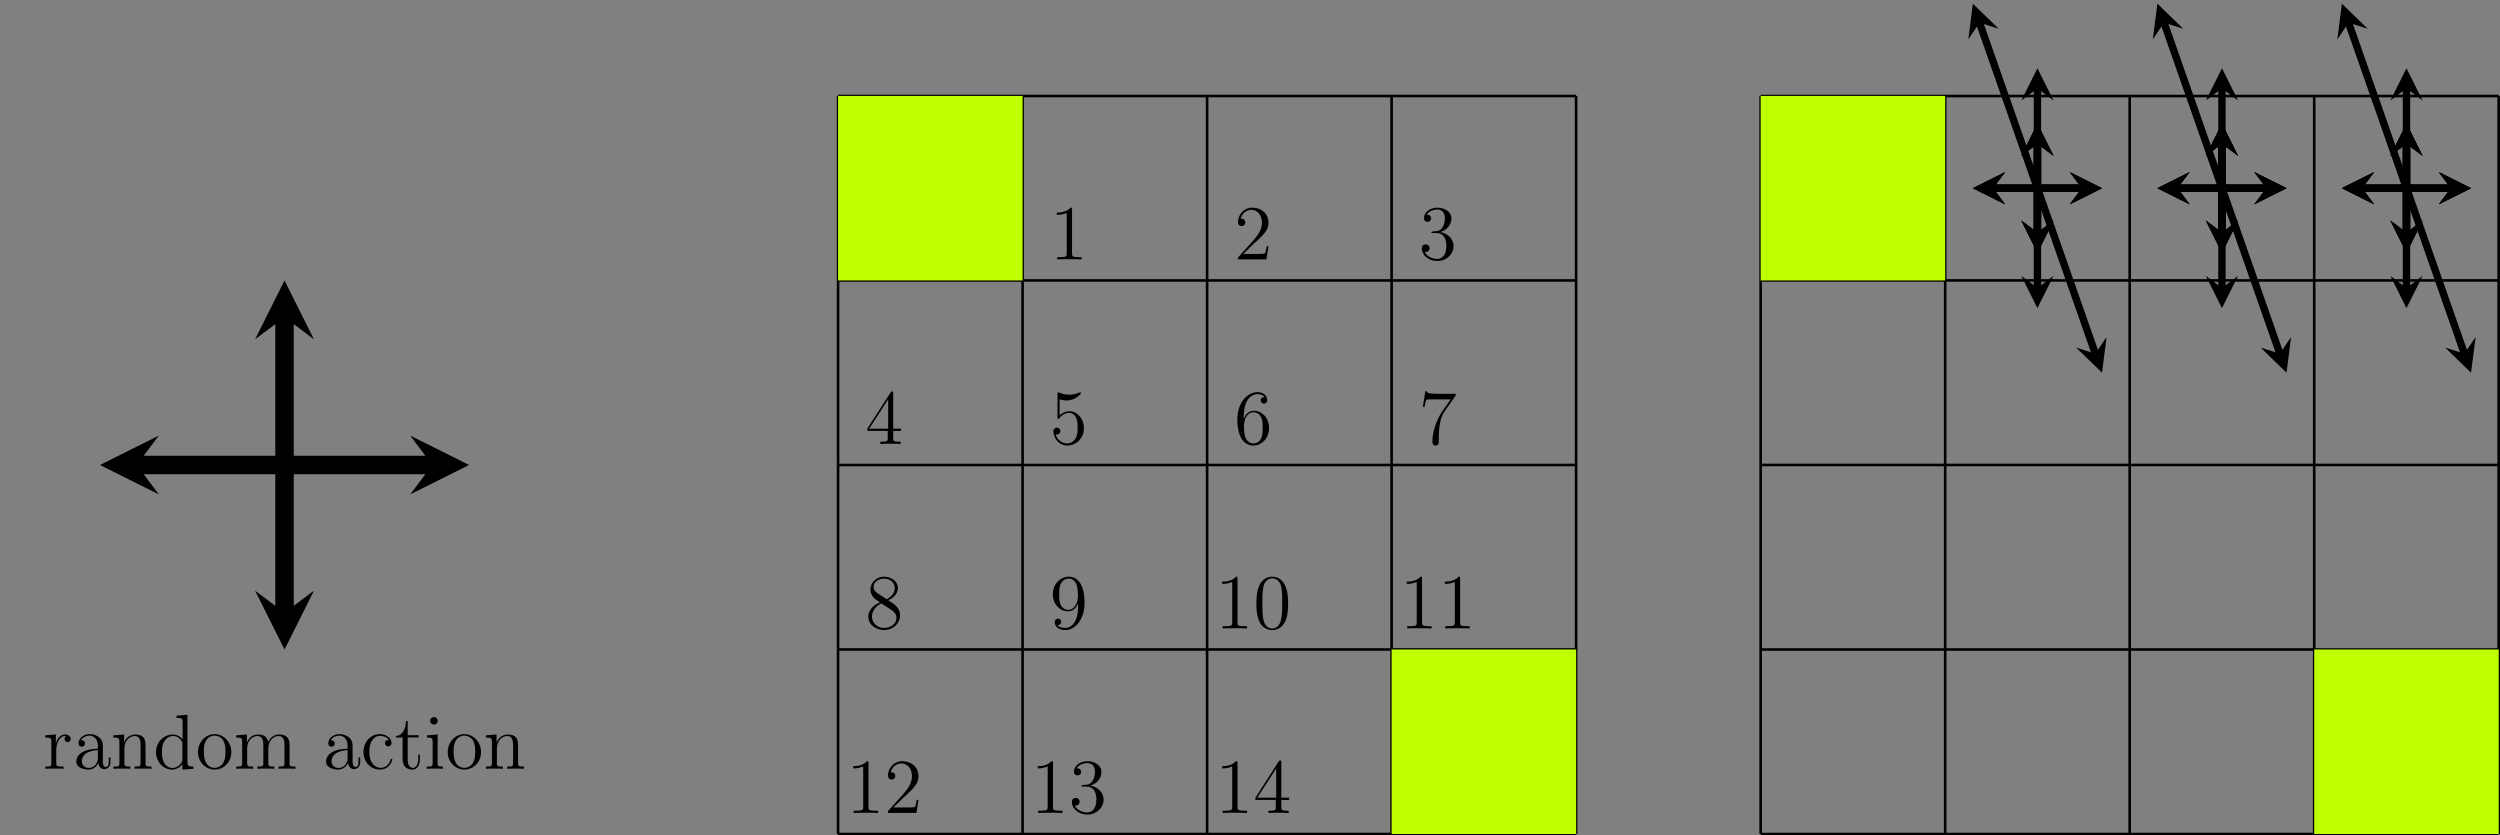 <?xml version="1.0" encoding="UTF-8"?>
<svg xmlns="http://www.w3.org/2000/svg" xmlns:xlink="http://www.w3.org/1999/xlink" width="384.067pt" height="128.325pt" viewBox="0 0 384.067 128.325" version="1.1">
<rect x="0" y="0" width="384.067" height="128.325" fill="#808080" stroke="none"/>
<defs>
<g>
<symbol overflow="visible" id="glyph0-0">
<path style="stroke:none;" d=""/>
</symbol>
<symbol overflow="visible" id="glyph0-1">
<path style="stroke:none;" d="M 2 -2.781 C 2 -3.938 2.469 -5.031 3.391 -5.031 C 3.484 -5.031 3.516 -5.031 3.562 -5.016 C 3.469 -4.969 3.281 -4.906 3.281 -4.578 C 3.281 -4.234 3.547 -4.094 3.734 -4.094 C 3.984 -4.094 4.219 -4.25 4.219 -4.578 C 4.219 -4.938 3.891 -5.266 3.375 -5.266 C 2.359 -5.266 2.016 -4.172 1.953 -3.938 L 1.938 -3.938 L 1.938 -5.266 L 0.328 -5.141 L 0.328 -4.797 C 1.141 -4.797 1.25 -4.703 1.25 -4.125 L 1.25 -0.891 C 1.25 -0.344 1.109 -0.344 0.328 -0.344 L 0.328 0 C 0.672 -0.031 1.328 -0.031 1.688 -0.031 C 2.016 -0.031 2.859 -0.031 3.125 0 L 3.125 -0.344 L 2.891 -0.344 C 2.016 -0.344 2 -0.484 2 -0.906 Z M 2 -2.781 "/>
</symbol>
<symbol overflow="visible" id="glyph0-2">
<path style="stroke:none;" d="M 4.609 -3.188 C 4.609 -3.844 4.609 -4.312 4.094 -4.781 C 3.672 -5.156 3.125 -5.328 2.609 -5.328 C 1.625 -5.328 0.875 -4.688 0.875 -3.906 C 0.875 -3.562 1.094 -3.391 1.375 -3.391 C 1.656 -3.391 1.859 -3.594 1.859 -3.891 C 1.859 -4.375 1.438 -4.375 1.25 -4.375 C 1.531 -4.875 2.109 -5.094 2.578 -5.094 C 3.125 -5.094 3.844 -4.641 3.844 -3.562 L 3.844 -3.078 C 1.438 -3.047 0.531 -2.047 0.531 -1.125 C 0.531 -0.172 1.625 0.125 2.359 0.125 C 3.141 0.125 3.688 -0.359 3.906 -0.938 C 3.953 -0.375 4.328 0.062 4.844 0.062 C 5.094 0.062 5.781 -0.109 5.781 -1.062 L 5.781 -1.734 L 5.516 -1.734 L 5.516 -1.062 C 5.516 -0.375 5.234 -0.281 5.062 -0.281 C 4.609 -0.281 4.609 -0.922 4.609 -1.094 Z M 3.844 -1.688 C 3.844 -0.516 2.969 -0.125 2.453 -0.125 C 1.859 -0.125 1.375 -0.547 1.375 -1.125 C 1.375 -2.703 3.406 -2.844 3.844 -2.875 Z M 3.844 -1.688 "/>
</symbol>
<symbol overflow="visible" id="glyph0-3">
<path style="stroke:none;" d="M 5.312 -2.906 C 5.312 -4.016 5.312 -4.344 5.047 -4.734 C 4.703 -5.203 4.141 -5.266 3.734 -5.266 C 2.562 -5.266 2.109 -4.281 2.016 -4.047 L 2.016 -5.266 L 0.375 -5.141 L 0.375 -4.797 C 1.188 -4.797 1.297 -4.703 1.297 -4.125 L 1.297 -0.891 C 1.297 -0.344 1.156 -0.344 0.375 -0.344 L 0.375 0 C 0.688 -0.031 1.344 -0.031 1.672 -0.031 C 2.016 -0.031 2.672 -0.031 2.969 0 L 2.969 -0.344 C 2.219 -0.344 2.062 -0.344 2.062 -0.891 L 2.062 -3.109 C 2.062 -4.359 2.891 -5.031 3.641 -5.031 C 4.375 -5.031 4.547 -4.422 4.547 -3.688 L 4.547 -0.891 C 4.547 -0.344 4.406 -0.344 3.641 -0.344 L 3.641 0 C 3.938 -0.031 4.594 -0.031 4.922 -0.031 C 5.266 -0.031 5.922 -0.031 6.234 0 L 6.234 -0.344 C 5.625 -0.344 5.328 -0.344 5.312 -0.703 Z M 5.312 -2.906 "/>
</symbol>
<symbol overflow="visible" id="glyph0-4">
<path style="stroke:none;" d="M 3.578 -8.156 L 3.578 -7.812 C 4.406 -7.812 4.5 -7.734 4.5 -7.141 L 4.5 -4.5 C 4.25 -4.859 3.734 -5.266 3 -5.266 C 1.609 -5.266 0.422 -4.094 0.422 -2.562 C 0.422 -1.047 1.547 0.125 2.875 0.125 C 3.781 0.125 4.297 -0.484 4.469 -0.703 L 4.469 0.125 L 6.156 0 L 6.156 -0.344 C 5.344 -0.344 5.25 -0.438 5.25 -1.016 L 5.25 -8.297 Z M 4.469 -1.406 C 4.469 -1.188 4.469 -1.141 4.297 -0.891 C 4.016 -0.469 3.531 -0.125 2.922 -0.125 C 2.625 -0.125 1.328 -0.234 1.328 -2.562 C 1.328 -3.422 1.469 -3.891 1.734 -4.297 C 1.969 -4.656 2.453 -5.031 3.047 -5.031 C 3.797 -5.031 4.203 -4.5 4.328 -4.297 C 4.469 -4.094 4.469 -4.078 4.469 -3.859 Z M 4.469 -1.406 "/>
</symbol>
<symbol overflow="visible" id="glyph0-5">
<path style="stroke:none;" d="M 5.484 -2.562 C 5.484 -4.094 4.312 -5.328 2.922 -5.328 C 1.5 -5.328 0.359 -4.062 0.359 -2.562 C 0.359 -1.031 1.547 0.125 2.922 0.125 C 4.328 0.125 5.484 -1.047 5.484 -2.562 Z M 2.922 -0.141 C 2.484 -0.141 1.953 -0.328 1.609 -0.922 C 1.281 -1.453 1.266 -2.156 1.266 -2.672 C 1.266 -3.125 1.266 -3.844 1.641 -4.391 C 1.969 -4.906 2.5 -5.094 2.922 -5.094 C 3.375 -5.094 3.891 -4.875 4.203 -4.406 C 4.578 -3.859 4.578 -3.109 4.578 -2.672 C 4.578 -2.25 4.578 -1.5 4.266 -0.938 C 3.938 -0.375 3.375 -0.141 2.922 -0.141 Z M 2.922 -0.141 "/>
</symbol>
<symbol overflow="visible" id="glyph0-6">
<path style="stroke:none;" d="M 8.578 -2.906 C 8.578 -4.016 8.578 -4.344 8.297 -4.734 C 7.953 -5.203 7.391 -5.266 6.984 -5.266 C 5.984 -5.266 5.484 -4.547 5.297 -4.094 C 5.125 -5.016 4.484 -5.266 3.734 -5.266 C 2.562 -5.266 2.109 -4.281 2.016 -4.047 L 2.016 -5.266 L 0.375 -5.141 L 0.375 -4.797 C 1.188 -4.797 1.297 -4.703 1.297 -4.125 L 1.297 -0.891 C 1.297 -0.344 1.156 -0.344 0.375 -0.344 L 0.375 0 C 0.688 -0.031 1.344 -0.031 1.672 -0.031 C 2.016 -0.031 2.672 -0.031 2.969 0 L 2.969 -0.344 C 2.219 -0.344 2.062 -0.344 2.062 -0.891 L 2.062 -3.109 C 2.062 -4.359 2.891 -5.031 3.641 -5.031 C 4.375 -5.031 4.547 -4.422 4.547 -3.688 L 4.547 -0.891 C 4.547 -0.344 4.406 -0.344 3.641 -0.344 L 3.641 0 C 3.938 -0.031 4.594 -0.031 4.922 -0.031 C 5.266 -0.031 5.922 -0.031 6.234 0 L 6.234 -0.344 C 5.469 -0.344 5.312 -0.344 5.312 -0.891 L 5.312 -3.109 C 5.312 -4.359 6.141 -5.031 6.891 -5.031 C 7.625 -5.031 7.797 -4.422 7.797 -3.688 L 7.797 -0.891 C 7.797 -0.344 7.656 -0.344 6.891 -0.344 L 6.891 0 C 7.203 -0.031 7.844 -0.031 8.172 -0.031 C 8.516 -0.031 9.172 -0.031 9.484 0 L 9.484 -0.344 C 8.875 -0.344 8.578 -0.344 8.578 -0.703 Z M 8.578 -2.906 "/>
</symbol>
<symbol overflow="visible" id="glyph0-7">
<path style="stroke:none;" d="M 4.328 -4.422 C 4.188 -4.422 3.734 -4.422 3.734 -3.938 C 3.734 -3.641 3.938 -3.438 4.234 -3.438 C 4.5 -3.438 4.734 -3.609 4.734 -3.953 C 4.734 -4.75 3.891 -5.328 2.922 -5.328 C 1.531 -5.328 0.422 -4.094 0.422 -2.578 C 0.422 -1.047 1.562 0.125 2.922 0.125 C 4.5 0.125 4.859 -1.312 4.859 -1.422 C 4.859 -1.531 4.766 -1.531 4.734 -1.531 C 4.625 -1.531 4.609 -1.5 4.578 -1.344 C 4.312 -0.5 3.672 -0.141 3.031 -0.141 C 2.297 -0.141 1.328 -0.781 1.328 -2.594 C 1.328 -4.578 2.344 -5.062 2.938 -5.062 C 3.391 -5.062 4.047 -4.891 4.328 -4.422 Z M 4.328 -4.422 "/>
</symbol>
<symbol overflow="visible" id="glyph0-8">
<path style="stroke:none;" d="M 2.016 -4.812 L 3.688 -4.812 L 3.688 -5.156 L 2.016 -5.156 L 2.016 -7.344 L 1.75 -7.344 C 1.734 -6.234 1.297 -5.078 0.219 -5.047 L 0.219 -4.812 L 1.234 -4.812 L 1.234 -1.484 C 1.234 -0.156 2.109 0.125 2.75 0.125 C 3.5 0.125 3.891 -0.625 3.891 -1.484 L 3.891 -2.156 L 3.641 -2.156 L 3.641 -1.5 C 3.641 -0.641 3.281 -0.141 2.828 -0.141 C 2.016 -0.141 2.016 -1.25 2.016 -1.453 Z M 2.016 -4.812 "/>
</symbol>
<symbol overflow="visible" id="glyph0-9">
<path style="stroke:none;" d="M 2.078 -7.359 C 2.078 -7.672 1.828 -7.953 1.5 -7.953 C 1.188 -7.953 0.922 -7.703 0.922 -7.375 C 0.922 -7.016 1.203 -6.797 1.5 -6.797 C 1.859 -6.797 2.078 -7.094 2.078 -7.359 Z M 0.438 -5.141 L 0.438 -4.797 C 1.188 -4.797 1.297 -4.719 1.297 -4.141 L 1.297 -0.891 C 1.297 -0.344 1.172 -0.344 0.391 -0.344 L 0.391 0 C 0.734 -0.031 1.297 -0.031 1.656 -0.031 C 1.781 -0.031 2.469 -0.031 2.875 0 L 2.875 -0.344 C 2.109 -0.344 2.062 -0.406 2.062 -0.875 L 2.062 -5.266 Z M 0.438 -5.141 "/>
</symbol>
<symbol overflow="visible" id="glyph0-10">
<path style="stroke:none;" d="M 3.438 -7.656 C 3.438 -7.938 3.438 -7.953 3.203 -7.953 C 2.922 -7.625 2.312 -7.188 1.094 -7.188 L 1.094 -6.844 C 1.359 -6.844 1.953 -6.844 2.625 -7.141 L 2.625 -0.922 C 2.625 -0.484 2.578 -0.344 1.531 -0.344 L 1.156 -0.344 L 1.156 0 C 1.484 -0.031 2.641 -0.031 3.031 -0.031 C 3.438 -0.031 4.578 -0.031 4.906 0 L 4.906 -0.344 L 4.531 -0.344 C 3.484 -0.344 3.438 -0.484 3.438 -0.922 Z M 3.438 -7.656 "/>
</symbol>
<symbol overflow="visible" id="glyph0-11">
<path style="stroke:none;" d="M 5.266 -2.016 L 5 -2.016 C 4.953 -1.812 4.859 -1.141 4.75 -0.953 C 4.656 -0.844 3.984 -0.844 3.625 -0.844 L 1.406 -0.844 C 1.734 -1.125 2.469 -1.891 2.766 -2.172 C 4.594 -3.844 5.266 -4.469 5.266 -5.656 C 5.266 -7.031 4.172 -7.953 2.781 -7.953 C 1.406 -7.953 0.578 -6.766 0.578 -5.734 C 0.578 -5.125 1.109 -5.125 1.141 -5.125 C 1.406 -5.125 1.703 -5.312 1.703 -5.688 C 1.703 -6.031 1.484 -6.25 1.141 -6.25 C 1.047 -6.25 1.016 -6.25 0.984 -6.234 C 1.203 -7.047 1.859 -7.609 2.625 -7.609 C 3.641 -7.609 4.266 -6.75 4.266 -5.656 C 4.266 -4.641 3.688 -3.75 3 -2.984 L 0.578 -0.281 L 0.578 0 L 4.953 0 Z M 5.266 -2.016 "/>
</symbol>
<symbol overflow="visible" id="glyph0-12">
<path style="stroke:none;" d="M 2.203 -4.297 C 2 -4.281 1.953 -4.266 1.953 -4.156 C 1.953 -4.047 2.016 -4.047 2.219 -4.047 L 2.766 -4.047 C 3.797 -4.047 4.25 -3.203 4.25 -2.062 C 4.25 -0.484 3.438 -0.078 2.844 -0.078 C 2.266 -0.078 1.297 -0.344 0.938 -1.141 C 1.328 -1.078 1.672 -1.297 1.672 -1.719 C 1.672 -2.062 1.422 -2.312 1.094 -2.312 C 0.797 -2.312 0.484 -2.141 0.484 -1.688 C 0.484 -0.625 1.547 0.25 2.875 0.25 C 4.297 0.25 5.359 -0.844 5.359 -2.047 C 5.359 -3.141 4.469 -4 3.328 -4.203 C 4.359 -4.5 5.031 -5.375 5.031 -6.312 C 5.031 -7.25 4.047 -7.953 2.891 -7.953 C 1.703 -7.953 0.812 -7.219 0.812 -6.344 C 0.812 -5.875 1.188 -5.766 1.359 -5.766 C 1.609 -5.766 1.906 -5.953 1.906 -6.312 C 1.906 -6.688 1.609 -6.859 1.344 -6.859 C 1.281 -6.859 1.25 -6.859 1.219 -6.844 C 1.672 -7.656 2.797 -7.656 2.859 -7.656 C 3.25 -7.656 4.031 -7.484 4.031 -6.312 C 4.031 -6.078 4 -5.422 3.641 -4.906 C 3.281 -4.375 2.875 -4.344 2.562 -4.328 Z M 2.203 -4.297 "/>
</symbol>
<symbol overflow="visible" id="glyph0-13">
<path style="stroke:none;" d="M 4.312 -7.781 C 4.312 -8.016 4.312 -8.062 4.141 -8.062 C 4.047 -8.062 4.016 -8.062 3.922 -7.922 L 0.328 -2.344 L 0.328 -2 L 3.469 -2 L 3.469 -0.906 C 3.469 -0.469 3.438 -0.344 2.562 -0.344 L 2.328 -0.344 L 2.328 0 C 2.609 -0.031 3.547 -0.031 3.891 -0.031 C 4.219 -0.031 5.172 -0.031 5.453 0 L 5.453 -0.344 L 5.219 -0.344 C 4.344 -0.344 4.312 -0.469 4.312 -0.906 L 4.312 -2 L 5.516 -2 L 5.516 -2.344 L 4.312 -2.344 Z M 3.531 -6.844 L 3.531 -2.344 L 0.625 -2.344 Z M 3.531 -6.844 "/>
</symbol>
<symbol overflow="visible" id="glyph0-14">
<path style="stroke:none;" d="M 1.531 -6.844 C 2.047 -6.688 2.469 -6.672 2.594 -6.672 C 3.938 -6.672 4.812 -7.656 4.812 -7.828 C 4.812 -7.875 4.781 -7.938 4.703 -7.938 C 4.688 -7.938 4.656 -7.938 4.547 -7.891 C 3.891 -7.609 3.312 -7.562 3 -7.562 C 2.219 -7.562 1.656 -7.812 1.422 -7.906 C 1.344 -7.938 1.312 -7.938 1.297 -7.938 C 1.203 -7.938 1.203 -7.859 1.203 -7.672 L 1.203 -4.125 C 1.203 -3.906 1.203 -3.844 1.344 -3.844 C 1.406 -3.844 1.422 -3.844 1.547 -4 C 1.875 -4.484 2.438 -4.766 3.031 -4.766 C 3.672 -4.766 3.984 -4.188 4.078 -3.984 C 4.281 -3.516 4.297 -2.922 4.297 -2.469 C 4.297 -2.016 4.297 -1.344 3.953 -0.797 C 3.688 -0.375 3.234 -0.078 2.703 -0.078 C 1.906 -0.078 1.141 -0.609 0.922 -1.484 C 0.984 -1.453 1.047 -1.453 1.109 -1.453 C 1.312 -1.453 1.641 -1.562 1.641 -1.969 C 1.641 -2.312 1.406 -2.5 1.109 -2.5 C 0.891 -2.5 0.578 -2.391 0.578 -1.922 C 0.578 -0.906 1.406 0.25 2.719 0.25 C 4.078 0.25 5.266 -0.891 5.266 -2.406 C 5.266 -3.828 4.297 -5.016 3.047 -5.016 C 2.359 -5.016 1.844 -4.703 1.531 -4.375 Z M 1.531 -6.844 "/>
</symbol>
<symbol overflow="visible" id="glyph0-15">
<path style="stroke:none;" d="M 1.469 -4.156 C 1.469 -7.188 2.938 -7.656 3.578 -7.656 C 4.016 -7.656 4.453 -7.531 4.672 -7.172 C 4.531 -7.172 4.078 -7.172 4.078 -6.688 C 4.078 -6.422 4.25 -6.188 4.562 -6.188 C 4.859 -6.188 5.062 -6.375 5.062 -6.719 C 5.062 -7.344 4.609 -7.953 3.578 -7.953 C 2.062 -7.953 0.484 -6.406 0.484 -3.781 C 0.484 -0.484 1.922 0.25 2.938 0.25 C 4.25 0.25 5.359 -0.891 5.359 -2.438 C 5.359 -4.031 4.25 -5.094 3.047 -5.094 C 1.984 -5.094 1.594 -4.172 1.469 -3.844 Z M 2.938 -0.078 C 2.188 -0.078 1.828 -0.734 1.719 -0.984 C 1.609 -1.297 1.5 -1.891 1.5 -2.719 C 1.5 -3.672 1.922 -4.859 3 -4.859 C 3.656 -4.859 4 -4.406 4.188 -4 C 4.375 -3.562 4.375 -2.969 4.375 -2.453 C 4.375 -1.844 4.375 -1.297 4.141 -0.844 C 3.844 -0.281 3.422 -0.078 2.938 -0.078 Z M 2.938 -0.078 "/>
</symbol>
<symbol overflow="visible" id="glyph0-16">
<path style="stroke:none;" d="M 5.672 -7.422 L 5.672 -7.703 L 2.797 -7.703 C 1.344 -7.703 1.328 -7.859 1.281 -8.078 L 1.016 -8.078 L 0.641 -5.688 L 0.906 -5.688 C 0.938 -5.906 1.047 -6.641 1.203 -6.781 C 1.297 -6.844 2.203 -6.844 2.359 -6.844 L 4.906 -6.844 L 3.641 -5.031 C 3.312 -4.562 2.109 -2.609 2.109 -0.359 C 2.109 -0.234 2.109 0.25 2.594 0.25 C 3.094 0.25 3.094 -0.219 3.094 -0.375 L 3.094 -0.969 C 3.094 -2.75 3.375 -4.141 3.938 -4.938 Z M 5.672 -7.422 "/>
</symbol>
<symbol overflow="visible" id="glyph0-17">
<path style="stroke:none;" d="M 3.562 -4.312 C 4.156 -4.641 5.031 -5.188 5.031 -6.188 C 5.031 -7.234 4.031 -7.953 2.922 -7.953 C 1.75 -7.953 0.812 -7.078 0.812 -5.984 C 0.812 -5.578 0.938 -5.172 1.266 -4.766 C 1.406 -4.609 1.406 -4.609 2.25 -4.016 C 1.094 -3.484 0.484 -2.672 0.484 -1.812 C 0.484 -0.531 1.703 0.25 2.922 0.25 C 4.25 0.25 5.359 -0.734 5.359 -1.984 C 5.359 -3.203 4.5 -3.734 3.562 -4.312 Z M 1.938 -5.391 C 1.781 -5.5 1.297 -5.812 1.297 -6.391 C 1.297 -7.172 2.109 -7.656 2.922 -7.656 C 3.781 -7.656 4.547 -7.047 4.547 -6.188 C 4.547 -5.453 4.016 -4.859 3.328 -4.484 Z M 2.5 -3.844 L 3.938 -2.906 C 4.25 -2.703 4.812 -2.328 4.812 -1.609 C 4.812 -0.688 3.891 -0.078 2.922 -0.078 C 1.906 -0.078 1.047 -0.812 1.047 -1.812 C 1.047 -2.734 1.719 -3.484 2.5 -3.844 Z M 2.5 -3.844 "/>
</symbol>
<symbol overflow="visible" id="glyph0-18">
<path style="stroke:none;" d="M 4.375 -3.484 C 4.375 -0.656 3.125 -0.078 2.406 -0.078 C 2.109 -0.078 1.484 -0.109 1.188 -0.531 L 1.25 -0.531 C 1.344 -0.5 1.766 -0.578 1.766 -1.016 C 1.766 -1.281 1.594 -1.5 1.281 -1.5 C 0.969 -1.5 0.781 -1.297 0.781 -0.984 C 0.781 -0.25 1.375 0.25 2.422 0.25 C 3.906 0.25 5.359 -1.344 5.359 -3.938 C 5.359 -7.141 4.016 -7.953 2.969 -7.953 C 1.656 -7.953 0.484 -6.844 0.484 -5.266 C 0.484 -3.688 1.609 -2.625 2.797 -2.625 C 3.688 -2.625 4.141 -3.266 4.375 -3.875 Z M 2.844 -2.859 C 2.094 -2.859 1.766 -3.469 1.656 -3.688 C 1.469 -4.141 1.469 -4.719 1.469 -5.266 C 1.469 -5.922 1.469 -6.5 1.781 -7 C 2 -7.312 2.312 -7.656 2.969 -7.656 C 3.641 -7.656 4 -7.062 4.109 -6.797 C 4.344 -6.203 4.344 -5.188 4.344 -5.016 C 4.344 -4 3.891 -2.859 2.844 -2.859 Z M 2.844 -2.859 "/>
</symbol>
<symbol overflow="visible" id="glyph0-19">
<path style="stroke:none;" d="M 5.359 -3.828 C 5.359 -4.812 5.297 -5.781 4.859 -6.688 C 4.375 -7.688 3.516 -7.953 2.922 -7.953 C 2.234 -7.953 1.391 -7.609 0.938 -6.609 C 0.609 -5.859 0.484 -5.109 0.484 -3.828 C 0.484 -2.672 0.578 -1.797 1 -0.938 C 1.469 -0.031 2.297 0.25 2.922 0.25 C 3.953 0.25 4.547 -0.375 4.906 -1.062 C 5.328 -1.953 5.359 -3.125 5.359 -3.828 Z M 2.922 0.016 C 2.531 0.016 1.75 -0.203 1.531 -1.5 C 1.406 -2.219 1.406 -3.125 1.406 -3.969 C 1.406 -4.953 1.406 -5.828 1.594 -6.531 C 1.797 -7.344 2.406 -7.703 2.922 -7.703 C 3.375 -7.703 4.062 -7.438 4.297 -6.406 C 4.453 -5.719 4.453 -4.781 4.453 -3.969 C 4.453 -3.172 4.453 -2.266 4.312 -1.531 C 4.094 -0.219 3.328 0.016 2.922 0.016 Z M 2.922 0.016 "/>
</symbol>
</g>
<clipPath id="clip1">
  <path d="M 128 14 L 243 14 L 243 128.324 L 128 128.324 Z M 128 14 "/>
</clipPath>
<clipPath id="clip2">
  <path d="M 213 99 L 243 99 L 243 128.324 L 213 128.324 Z M 213 99 "/>
</clipPath>
<clipPath id="clip3">
  <path d="M 270 14 L 384.066 14 L 384.066 128.324 L 270 128.324 Z M 270 14 "/>
</clipPath>
<clipPath id="clip4">
  <path d="M 355 99 L 384 99 L 384 128.324 L 355 128.324 Z M 355 99 "/>
</clipPath>
<clipPath id="clip5">
  <path d="M 344 0 L 384.066 0 L 384.066 71 L 344 71 Z M 344 0 "/>
</clipPath>
</defs>
<g id="surface1">
<path style="fill:none;stroke-width:2.835;stroke-linecap:butt;stroke-linejoin:miter;stroke:rgb(0%,0%,0%);stroke-opacity:1;stroke-miterlimit:10;" d="M -107.742 56.692 L -62.34 56.692 " transform="matrix(1,0,0,-1,128.75,128.126)"/>
<path style=" stroke:none;fill-rule:nonzero;fill:rgb(0%,0%,0%);fill-opacity:1;" d="M 15.363 71.434 L 24.398 75.949 L 21.008 71.434 L 24.398 66.914 "/>
<path style=" stroke:none;fill-rule:nonzero;fill:rgb(0%,0%,0%);fill-opacity:1;" d="M 72.055 71.434 L 63.023 66.914 L 66.41 71.434 L 63.023 75.949 "/>
<path style="fill:none;stroke-width:2.835;stroke-linecap:butt;stroke-linejoin:miter;stroke:rgb(0%,0%,0%);stroke-opacity:1;stroke-miterlimit:10;" d="M -85.039 33.993 L -85.039 79.396 " transform="matrix(1,0,0,-1,128.75,128.126)"/>
<path style=" stroke:none;fill-rule:nonzero;fill:rgb(0%,0%,0%);fill-opacity:1;" d="M 43.711 99.777 L 48.227 90.746 L 43.711 94.133 L 39.191 90.746 "/>
<path style=" stroke:none;fill-rule:nonzero;fill:rgb(0%,0%,0%);fill-opacity:1;" d="M 43.711 43.086 L 39.191 52.121 L 43.711 48.73 L 48.227 52.121 "/>
<g style="fill:rgb(0%,0%,0%);fill-opacity:1;">
  <use xlink:href="#glyph0-1" x="6.641" y="118.104"/>
  <use xlink:href="#glyph0-2" x="11.194" y="118.104"/>
  <use xlink:href="#glyph0-3" x="17.047" y="118.104"/>
  <use xlink:href="#glyph0-4" x="23.55" y="118.104"/>
  <use xlink:href="#glyph0-5" x="30.054" y="118.104"/>
  <use xlink:href="#glyph0-6" x="35.907" y="118.104"/>
</g>
<g style="fill:rgb(0%,0%,0%);fill-opacity:1;">
  <use xlink:href="#glyph0-2" x="49.56" y="118.104"/>
  <use xlink:href="#glyph0-7" x="55.413" y="118.104"/>
  <use xlink:href="#glyph0-8" x="60.616" y="118.104"/>
  <use xlink:href="#glyph0-9" x="65.169" y="118.104"/>
  <use xlink:href="#glyph0-5" x="68.421" y="118.104"/>
  <use xlink:href="#glyph0-3" x="74.274" y="118.104"/>
</g>
<g clip-path="url(#clip1)" clip-rule="nonzero">
<path style="fill:none;stroke-width:0.399;stroke-linecap:butt;stroke-linejoin:miter;stroke:rgb(0%,0%,0%);stroke-opacity:1;stroke-miterlimit:10;" d="M 0 0.001 L 113.387 0.001 M 0 28.349 L 113.387 28.349 M 0 56.692 L 113.387 56.692 M 0 85.04 L 113.387 85.04 M 0 113.376 L 113.387 113.376 M 0 0.001 L 0 113.388 M 28.348 0.001 L 28.348 113.388 M 56.695 0.001 L 56.695 113.388 M 85.039 0.001 L 85.039 113.388 M 113.379 0.001 L 113.379 113.388 " transform="matrix(1,0,0,-1,128.75,128.126)"/>
</g>
<path style=" stroke:none;fill-rule:nonzero;fill:rgb(75%,100%,0%);fill-opacity:1;" d="M 128.75 43.086 L 128.75 14.738 L 157.098 14.738 L 157.098 43.086 Z M 128.75 43.086 "/>
<g clip-path="url(#clip2)" clip-rule="nonzero">
<path style=" stroke:none;fill-rule:nonzero;fill:rgb(75%,100%,0%);fill-opacity:1;" d="M 213.789 128.125 L 213.789 99.777 L 242.137 99.777 L 242.137 128.125 Z M 213.789 128.125 "/>
</g>
<g style="fill:rgb(0%,0%,0%);fill-opacity:1;">
  <use xlink:href="#glyph0-10" x="161.256" y="39.852"/>
</g>
<g style="fill:rgb(0%,0%,0%);fill-opacity:1;">
  <use xlink:href="#glyph0-11" x="189.603" y="39.852"/>
</g>
<g style="fill:rgb(0%,0%,0%);fill-opacity:1;">
  <use xlink:href="#glyph0-12" x="217.949" y="39.852"/>
</g>
<g style="fill:rgb(0%,0%,0%);fill-opacity:1;">
  <use xlink:href="#glyph0-13" x="132.91" y="68.198"/>
</g>
<g style="fill:rgb(0%,0%,0%);fill-opacity:1;">
  <use xlink:href="#glyph0-14" x="161.256" y="68.198"/>
</g>
<g style="fill:rgb(0%,0%,0%);fill-opacity:1;">
  <use xlink:href="#glyph0-15" x="189.603" y="68.198"/>
</g>
<g style="fill:rgb(0%,0%,0%);fill-opacity:1;">
  <use xlink:href="#glyph0-16" x="217.949" y="68.198"/>
</g>
<g style="fill:rgb(0%,0%,0%);fill-opacity:1;">
  <use xlink:href="#glyph0-17" x="132.91" y="96.545"/>
</g>
<g style="fill:rgb(0%,0%,0%);fill-opacity:1;">
  <use xlink:href="#glyph0-18" x="161.256" y="96.545"/>
</g>
<g style="fill:rgb(0%,0%,0%);fill-opacity:1;">
  <use xlink:href="#glyph0-10" x="186.676" y="96.545"/>
  <use xlink:href="#glyph0-19" x="192.529" y="96.545"/>
</g>
<g style="fill:rgb(0%,0%,0%);fill-opacity:1;">
  <use xlink:href="#glyph0-10" x="215.023" y="96.545"/>
  <use xlink:href="#glyph0-10" x="220.876" y="96.545"/>
</g>
<g style="fill:rgb(0%,0%,0%);fill-opacity:1;">
  <use xlink:href="#glyph0-10" x="129.983" y="124.891"/>
  <use xlink:href="#glyph0-11" x="135.836" y="124.891"/>
</g>
<g style="fill:rgb(0%,0%,0%);fill-opacity:1;">
  <use xlink:href="#glyph0-10" x="158.33" y="124.891"/>
  <use xlink:href="#glyph0-12" x="164.183" y="124.891"/>
</g>
<g style="fill:rgb(0%,0%,0%);fill-opacity:1;">
  <use xlink:href="#glyph0-10" x="186.676" y="124.891"/>
  <use xlink:href="#glyph0-13" x="192.529" y="124.891"/>
</g>
<g clip-path="url(#clip3)" clip-rule="nonzero">
<path style="fill:none;stroke-width:0.399;stroke-linecap:butt;stroke-linejoin:miter;stroke:rgb(0%,0%,0%);stroke-opacity:1;stroke-miterlimit:10;" d="M 141.734 0.001 L 255.121 0.001 M 141.734 28.349 L 255.121 28.349 M 141.734 56.692 L 255.121 56.692 M 141.734 85.04 L 255.121 85.04 M 141.734 113.376 L 255.121 113.376 M 141.734 0.001 L 141.734 113.388 M 170.082 0.001 L 170.082 113.388 M 198.426 0.001 L 198.426 113.388 M 226.773 0.001 L 226.773 113.388 M 255.113 0.001 L 255.113 113.388 " transform="matrix(1,0,0,-1,128.75,128.126)"/>
</g>
<path style=" stroke:none;fill-rule:nonzero;fill:rgb(75%,100%,0%);fill-opacity:1;" d="M 270.484 43.086 L 270.484 14.738 L 298.832 14.738 L 298.832 43.086 Z M 270.484 43.086 "/>
<g clip-path="url(#clip4)" clip-rule="nonzero">
<path style=" stroke:none;fill-rule:nonzero;fill:rgb(75%,100%,0%);fill-opacity:1;" d="M 355.523 128.125 L 355.523 99.777 L 383.871 99.777 L 383.871 128.125 Z M 355.523 128.125 "/>
</g>
<path style="fill:none;stroke-width:1.134;stroke-linecap:butt;stroke-linejoin:miter;stroke:rgb(0%,0%,0%);stroke-opacity:1;stroke-miterlimit:10;" d="M 177.43 99.212 L 191.082 99.212 " transform="matrix(1,0,0,-1,128.75,128.126)"/>
<path style=" stroke:none;fill-rule:nonzero;fill:rgb(0%,0%,0%);fill-opacity:1;" d="M 303.082 28.914 L 308.035 31.387 L 306.18 28.914 L 308.035 26.438 "/>
<path style=" stroke:none;fill-rule:nonzero;fill:rgb(0%,0%,0%);fill-opacity:1;" d="M 322.926 28.914 L 317.973 26.438 L 319.832 28.914 L 317.973 31.387 "/>
<path style="fill:none;stroke-width:1.134;stroke-linecap:butt;stroke-linejoin:miter;stroke:rgb(0%,0%,0%);stroke-opacity:1;stroke-miterlimit:10;" d="M 184.254 92.388 L 184.254 106.04 " transform="matrix(1,0,0,-1,128.75,128.126)"/>
<path style=" stroke:none;fill-rule:nonzero;fill:rgb(0%,0%,0%);fill-opacity:1;" d="M 313.004 38.832 L 315.48 33.879 L 313.004 35.738 L 310.527 33.879 "/>
<path style=" stroke:none;fill-rule:nonzero;fill:rgb(0%,0%,0%);fill-opacity:1;" d="M 313.004 18.992 L 310.527 23.945 L 313.004 22.086 L 315.48 23.945 "/>
<path style="fill:none;stroke-width:1.134;stroke-linecap:butt;stroke-linejoin:miter;stroke:rgb(0%,0%,0%);stroke-opacity:1;stroke-miterlimit:10;" d="M 205.773 99.212 L 219.426 99.212 " transform="matrix(1,0,0,-1,128.75,128.126)"/>
<path style=" stroke:none;fill-rule:nonzero;fill:rgb(0%,0%,0%);fill-opacity:1;" d="M 331.43 28.914 L 336.383 31.387 L 334.523 28.914 L 336.383 26.438 "/>
<path style=" stroke:none;fill-rule:nonzero;fill:rgb(0%,0%,0%);fill-opacity:1;" d="M 351.273 28.914 L 346.32 26.438 L 348.176 28.914 L 346.32 31.387 "/>
<path style="fill:none;stroke-width:1.134;stroke-linecap:butt;stroke-linejoin:miter;stroke:rgb(0%,0%,0%);stroke-opacity:1;stroke-miterlimit:10;" d="M 212.602 92.388 L 212.602 106.04 " transform="matrix(1,0,0,-1,128.75,128.126)"/>
<path style=" stroke:none;fill-rule:nonzero;fill:rgb(0%,0%,0%);fill-opacity:1;" d="M 341.352 38.832 L 343.828 33.879 L 341.352 35.738 L 338.875 33.879 "/>
<path style=" stroke:none;fill-rule:nonzero;fill:rgb(0%,0%,0%);fill-opacity:1;" d="M 341.352 18.992 L 338.875 23.945 L 341.352 22.086 L 343.828 23.945 "/>
<path style="fill:none;stroke-width:1.134;stroke-linecap:butt;stroke-linejoin:miter;stroke:rgb(0%,0%,0%);stroke-opacity:1;stroke-miterlimit:10;" d="M 234.121 99.212 L 247.773 99.212 " transform="matrix(1,0,0,-1,128.75,128.126)"/>
<path style=" stroke:none;fill-rule:nonzero;fill:rgb(0%,0%,0%);fill-opacity:1;" d="M 359.777 28.914 L 364.73 31.387 L 362.871 28.914 L 364.73 26.438 "/>
<path style=" stroke:none;fill-rule:nonzero;fill:rgb(0%,0%,0%);fill-opacity:1;" d="M 379.621 28.914 L 374.668 26.438 L 376.523 28.914 L 374.668 31.387 "/>
<path style="fill:none;stroke-width:1.134;stroke-linecap:butt;stroke-linejoin:miter;stroke:rgb(0%,0%,0%);stroke-opacity:1;stroke-miterlimit:10;" d="M 240.949 92.388 L 240.949 106.04 " transform="matrix(1,0,0,-1,128.75,128.126)"/>
<path style=" stroke:none;fill-rule:nonzero;fill:rgb(0%,0%,0%);fill-opacity:1;" d="M 369.699 38.832 L 372.176 33.879 L 369.699 35.738 L 367.223 33.879 "/>
<path style=" stroke:none;fill-rule:nonzero;fill:rgb(0%,0%,0%);fill-opacity:1;" d="M 369.699 18.992 L 367.223 23.945 L 369.699 22.086 L 372.176 23.945 "/>
<path style="fill:none;stroke-width:1.134;stroke-linecap:butt;stroke-linejoin:miter;stroke:rgb(0%,0%,0%);stroke-opacity:1;stroke-miterlimit:10;" d="M 175.355 124.638 L 193.152 73.79 " transform="matrix(1,0,0,-1,128.75,128.126)"/>
<path style=" stroke:none;fill-rule:nonzero;fill:rgb(0%,0%,0%);fill-opacity:1;" d="M 303.082 0.566 L 302.383 6.059 L 304.105 3.488 L 307.055 4.422 "/>
<path style=" stroke:none;fill-rule:nonzero;fill:rgb(0%,0%,0%);fill-opacity:1;" d="M 322.926 57.258 L 323.629 51.766 L 321.902 54.336 L 318.953 53.402 "/>
<path style="fill:none;stroke-width:1.134;stroke-linecap:butt;stroke-linejoin:miter;stroke:rgb(0%,0%,0%);stroke-opacity:1;stroke-miterlimit:10;" d="M 184.254 114.544 L 184.254 83.884 " transform="matrix(1,0,0,-1,128.75,128.126)"/>
<path style=" stroke:none;fill-rule:nonzero;fill:rgb(0%,0%,0%);fill-opacity:1;" d="M 313.004 10.488 L 310.527 15.441 L 313.004 13.582 L 315.48 15.441 "/>
<path style=" stroke:none;fill-rule:nonzero;fill:rgb(0%,0%,0%);fill-opacity:1;" d="M 313.004 47.336 L 315.48 42.383 L 313.004 44.242 L 310.527 42.383 "/>
<path style="fill:none;stroke-width:1.134;stroke-linecap:butt;stroke-linejoin:miter;stroke:rgb(0%,0%,0%);stroke-opacity:1;stroke-miterlimit:10;" d="M 203.703 124.638 L 221.5 73.79 " transform="matrix(1,0,0,-1,128.75,128.126)"/>
<path style=" stroke:none;fill-rule:nonzero;fill:rgb(0%,0%,0%);fill-opacity:1;" d="M 331.43 0.566 L 330.727 6.059 L 332.453 3.488 L 335.402 4.422 "/>
<path style=" stroke:none;fill-rule:nonzero;fill:rgb(0%,0%,0%);fill-opacity:1;" d="M 351.273 57.258 L 351.973 51.766 L 350.25 54.336 L 347.301 53.402 "/>
<path style="fill:none;stroke-width:1.134;stroke-linecap:butt;stroke-linejoin:miter;stroke:rgb(0%,0%,0%);stroke-opacity:1;stroke-miterlimit:10;" d="M 212.602 114.544 L 212.602 83.884 " transform="matrix(1,0,0,-1,128.75,128.126)"/>
<path style=" stroke:none;fill-rule:nonzero;fill:rgb(0%,0%,0%);fill-opacity:1;" d="M 341.352 10.488 L 338.875 15.441 L 341.352 13.582 L 343.828 15.441 "/>
<path style=" stroke:none;fill-rule:nonzero;fill:rgb(0%,0%,0%);fill-opacity:1;" d="M 341.352 47.336 L 343.828 42.383 L 341.352 44.242 L 338.875 42.383 "/>
<g clip-path="url(#clip5)" clip-rule="nonzero">
<path style="fill:none;stroke-width:1.134;stroke-linecap:butt;stroke-linejoin:miter;stroke:rgb(0%,0%,0%);stroke-opacity:1;stroke-miterlimit:10;" d="M 232.051 124.638 L 249.848 73.79 " transform="matrix(1,0,0,-1,128.75,128.126)"/>
</g>
<path style=" stroke:none;fill-rule:nonzero;fill:rgb(0%,0%,0%);fill-opacity:1;" d="M 359.777 0.566 L 359.074 6.059 L 360.801 3.488 L 363.75 4.422 "/>
<path style=" stroke:none;fill-rule:nonzero;fill:rgb(0%,0%,0%);fill-opacity:1;" d="M 379.621 57.258 L 380.32 51.766 L 378.598 54.336 L 375.645 53.402 "/>
<path style="fill:none;stroke-width:1.134;stroke-linecap:butt;stroke-linejoin:miter;stroke:rgb(0%,0%,0%);stroke-opacity:1;stroke-miterlimit:10;" d="M 240.949 114.544 L 240.949 83.884 " transform="matrix(1,0,0,-1,128.75,128.126)"/>
<path style=" stroke:none;fill-rule:nonzero;fill:rgb(0%,0%,0%);fill-opacity:1;" d="M 369.699 10.488 L 367.223 15.441 L 369.699 13.582 L 372.176 15.441 "/>
<path style=" stroke:none;fill-rule:nonzero;fill:rgb(0%,0%,0%);fill-opacity:1;" d="M 369.699 47.336 L 372.176 42.383 L 369.699 44.242 L 367.223 42.383 "/>
<path style="fill:none;stroke-width:1.134;stroke-linecap:butt;stroke-linejoin:miter;stroke:rgb(0%,0%,0%);stroke-opacity:1;stroke-miterlimit:10;" d="M 177.43 99.212 L 191.082 99.212 " transform="matrix(1,0,0,-1,128.75,128.126)"/>
<path style=" stroke:none;fill-rule:nonzero;fill:rgb(0%,0%,0%);fill-opacity:1;" d="M 303.082 28.914 L 308.035 31.387 L 306.18 28.914 L 308.035 26.438 "/>
<path style=" stroke:none;fill-rule:nonzero;fill:rgb(0%,0%,0%);fill-opacity:1;" d="M 322.926 28.914 L 317.973 26.438 L 319.832 28.914 L 317.973 31.387 "/>
<path style="fill:none;stroke-width:1.134;stroke-linecap:butt;stroke-linejoin:miter;stroke:rgb(0%,0%,0%);stroke-opacity:1;stroke-miterlimit:10;" d="M 184.254 92.388 L 184.254 106.04 " transform="matrix(1,0,0,-1,128.75,128.126)"/>
<path style=" stroke:none;fill-rule:nonzero;fill:rgb(0%,0%,0%);fill-opacity:1;" d="M 313.004 38.832 L 315.48 33.879 L 313.004 35.738 L 310.527 33.879 "/>
<path style=" stroke:none;fill-rule:nonzero;fill:rgb(0%,0%,0%);fill-opacity:1;" d="M 313.004 18.992 L 310.527 23.945 L 313.004 22.086 L 315.48 23.945 "/>
<path style="fill:none;stroke-width:1.134;stroke-linecap:butt;stroke-linejoin:miter;stroke:rgb(0%,0%,0%);stroke-opacity:1;stroke-miterlimit:10;" d="M 205.773 99.212 L 219.426 99.212 " transform="matrix(1,0,0,-1,128.75,128.126)"/>
<path style=" stroke:none;fill-rule:nonzero;fill:rgb(0%,0%,0%);fill-opacity:1;" d="M 331.43 28.914 L 336.383 31.387 L 334.523 28.914 L 336.383 26.438 "/>
<path style=" stroke:none;fill-rule:nonzero;fill:rgb(0%,0%,0%);fill-opacity:1;" d="M 351.273 28.914 L 346.32 26.438 L 348.176 28.914 L 346.32 31.387 "/>
<path style="fill:none;stroke-width:1.134;stroke-linecap:butt;stroke-linejoin:miter;stroke:rgb(0%,0%,0%);stroke-opacity:1;stroke-miterlimit:10;" d="M 212.602 92.388 L 212.602 106.04 " transform="matrix(1,0,0,-1,128.75,128.126)"/>
<path style=" stroke:none;fill-rule:nonzero;fill:rgb(0%,0%,0%);fill-opacity:1;" d="M 341.352 38.832 L 343.828 33.879 L 341.352 35.738 L 338.875 33.879 "/>
<path style=" stroke:none;fill-rule:nonzero;fill:rgb(0%,0%,0%);fill-opacity:1;" d="M 341.352 18.992 L 338.875 23.945 L 341.352 22.086 L 343.828 23.945 "/>
<path style="fill:none;stroke-width:1.134;stroke-linecap:butt;stroke-linejoin:miter;stroke:rgb(0%,0%,0%);stroke-opacity:1;stroke-miterlimit:10;" d="M 234.121 99.212 L 247.773 99.212 " transform="matrix(1,0,0,-1,128.75,128.126)"/>
<path style=" stroke:none;fill-rule:nonzero;fill:rgb(0%,0%,0%);fill-opacity:1;" d="M 359.777 28.914 L 364.73 31.387 L 362.871 28.914 L 364.73 26.438 "/>
<path style=" stroke:none;fill-rule:nonzero;fill:rgb(0%,0%,0%);fill-opacity:1;" d="M 379.621 28.914 L 374.668 26.438 L 376.523 28.914 L 374.668 31.387 "/>
<path style="fill:none;stroke-width:1.134;stroke-linecap:butt;stroke-linejoin:miter;stroke:rgb(0%,0%,0%);stroke-opacity:1;stroke-miterlimit:10;" d="M 240.949 92.388 L 240.949 106.04 " transform="matrix(1,0,0,-1,128.75,128.126)"/>
<path style=" stroke:none;fill-rule:nonzero;fill:rgb(0%,0%,0%);fill-opacity:1;" d="M 369.699 38.832 L 372.176 33.879 L 369.699 35.738 L 367.223 33.879 "/>
<path style=" stroke:none;fill-rule:nonzero;fill:rgb(0%,0%,0%);fill-opacity:1;" d="M 369.699 18.992 L 367.223 23.945 L 369.699 22.086 L 372.176 23.945 "/>
<path style="fill:none;stroke-width:1.134;stroke-linecap:butt;stroke-linejoin:miter;stroke:rgb(0%,0%,0%);stroke-opacity:1;stroke-miterlimit:10;" d="M 177.43 99.212 L 191.082 99.212 " transform="matrix(1,0,0,-1,128.75,128.126)"/>
<path style=" stroke:none;fill-rule:nonzero;fill:rgb(0%,0%,0%);fill-opacity:1;" d="M 303.082 28.914 L 308.035 31.387 L 306.18 28.914 L 308.035 26.438 "/>
<path style=" stroke:none;fill-rule:nonzero;fill:rgb(0%,0%,0%);fill-opacity:1;" d="M 322.926 28.914 L 317.973 26.438 L 319.832 28.914 L 317.973 31.387 "/>
<path style="fill:none;stroke-width:1.134;stroke-linecap:butt;stroke-linejoin:miter;stroke:rgb(0%,0%,0%);stroke-opacity:1;stroke-miterlimit:10;" d="M 184.254 92.388 L 184.254 106.04 " transform="matrix(1,0,0,-1,128.75,128.126)"/>
<path style=" stroke:none;fill-rule:nonzero;fill:rgb(0%,0%,0%);fill-opacity:1;" d="M 313.004 38.832 L 315.48 33.879 L 313.004 35.738 L 310.527 33.879 "/>
<path style=" stroke:none;fill-rule:nonzero;fill:rgb(0%,0%,0%);fill-opacity:1;" d="M 313.004 18.992 L 310.527 23.945 L 313.004 22.086 L 315.48 23.945 "/>
<path style="fill:none;stroke-width:1.134;stroke-linecap:butt;stroke-linejoin:miter;stroke:rgb(0%,0%,0%);stroke-opacity:1;stroke-miterlimit:10;" d="M 205.773 99.212 L 219.426 99.212 " transform="matrix(1,0,0,-1,128.75,128.126)"/>
<path style=" stroke:none;fill-rule:nonzero;fill:rgb(0%,0%,0%);fill-opacity:1;" d="M 331.43 28.914 L 336.383 31.387 L 334.523 28.914 L 336.383 26.438 "/>
<path style=" stroke:none;fill-rule:nonzero;fill:rgb(0%,0%,0%);fill-opacity:1;" d="M 351.273 28.914 L 346.32 26.438 L 348.176 28.914 L 346.32 31.387 "/>
<path style="fill:none;stroke-width:1.134;stroke-linecap:butt;stroke-linejoin:miter;stroke:rgb(0%,0%,0%);stroke-opacity:1;stroke-miterlimit:10;" d="M 212.602 92.388 L 212.602 106.04 " transform="matrix(1,0,0,-1,128.75,128.126)"/>
<path style=" stroke:none;fill-rule:nonzero;fill:rgb(0%,0%,0%);fill-opacity:1;" d="M 341.352 38.832 L 343.828 33.879 L 341.352 35.738 L 338.875 33.879 "/>
<path style=" stroke:none;fill-rule:nonzero;fill:rgb(0%,0%,0%);fill-opacity:1;" d="M 341.352 18.992 L 338.875 23.945 L 341.352 22.086 L 343.828 23.945 "/>
<path style="fill:none;stroke-width:1.134;stroke-linecap:butt;stroke-linejoin:miter;stroke:rgb(0%,0%,0%);stroke-opacity:1;stroke-miterlimit:10;" d="M 234.121 99.212 L 247.773 99.212 " transform="matrix(1,0,0,-1,128.75,128.126)"/>
<path style=" stroke:none;fill-rule:nonzero;fill:rgb(0%,0%,0%);fill-opacity:1;" d="M 359.777 28.914 L 364.73 31.387 L 362.871 28.914 L 364.73 26.438 "/>
<path style=" stroke:none;fill-rule:nonzero;fill:rgb(0%,0%,0%);fill-opacity:1;" d="M 379.621 28.914 L 374.668 26.438 L 376.523 28.914 L 374.668 31.387 "/>
<path style="fill:none;stroke-width:1.134;stroke-linecap:butt;stroke-linejoin:miter;stroke:rgb(0%,0%,0%);stroke-opacity:1;stroke-miterlimit:10;" d="M 240.949 92.388 L 240.949 106.04 " transform="matrix(1,0,0,-1,128.75,128.126)"/>
<path style=" stroke:none;fill-rule:nonzero;fill:rgb(0%,0%,0%);fill-opacity:1;" d="M 369.699 38.832 L 372.176 33.879 L 369.699 35.738 L 367.223 33.879 "/>
<path style=" stroke:none;fill-rule:nonzero;fill:rgb(0%,0%,0%);fill-opacity:1;" d="M 369.699 18.992 L 367.223 23.945 L 369.699 22.086 L 372.176 23.945 "/>
</g>
</svg>
